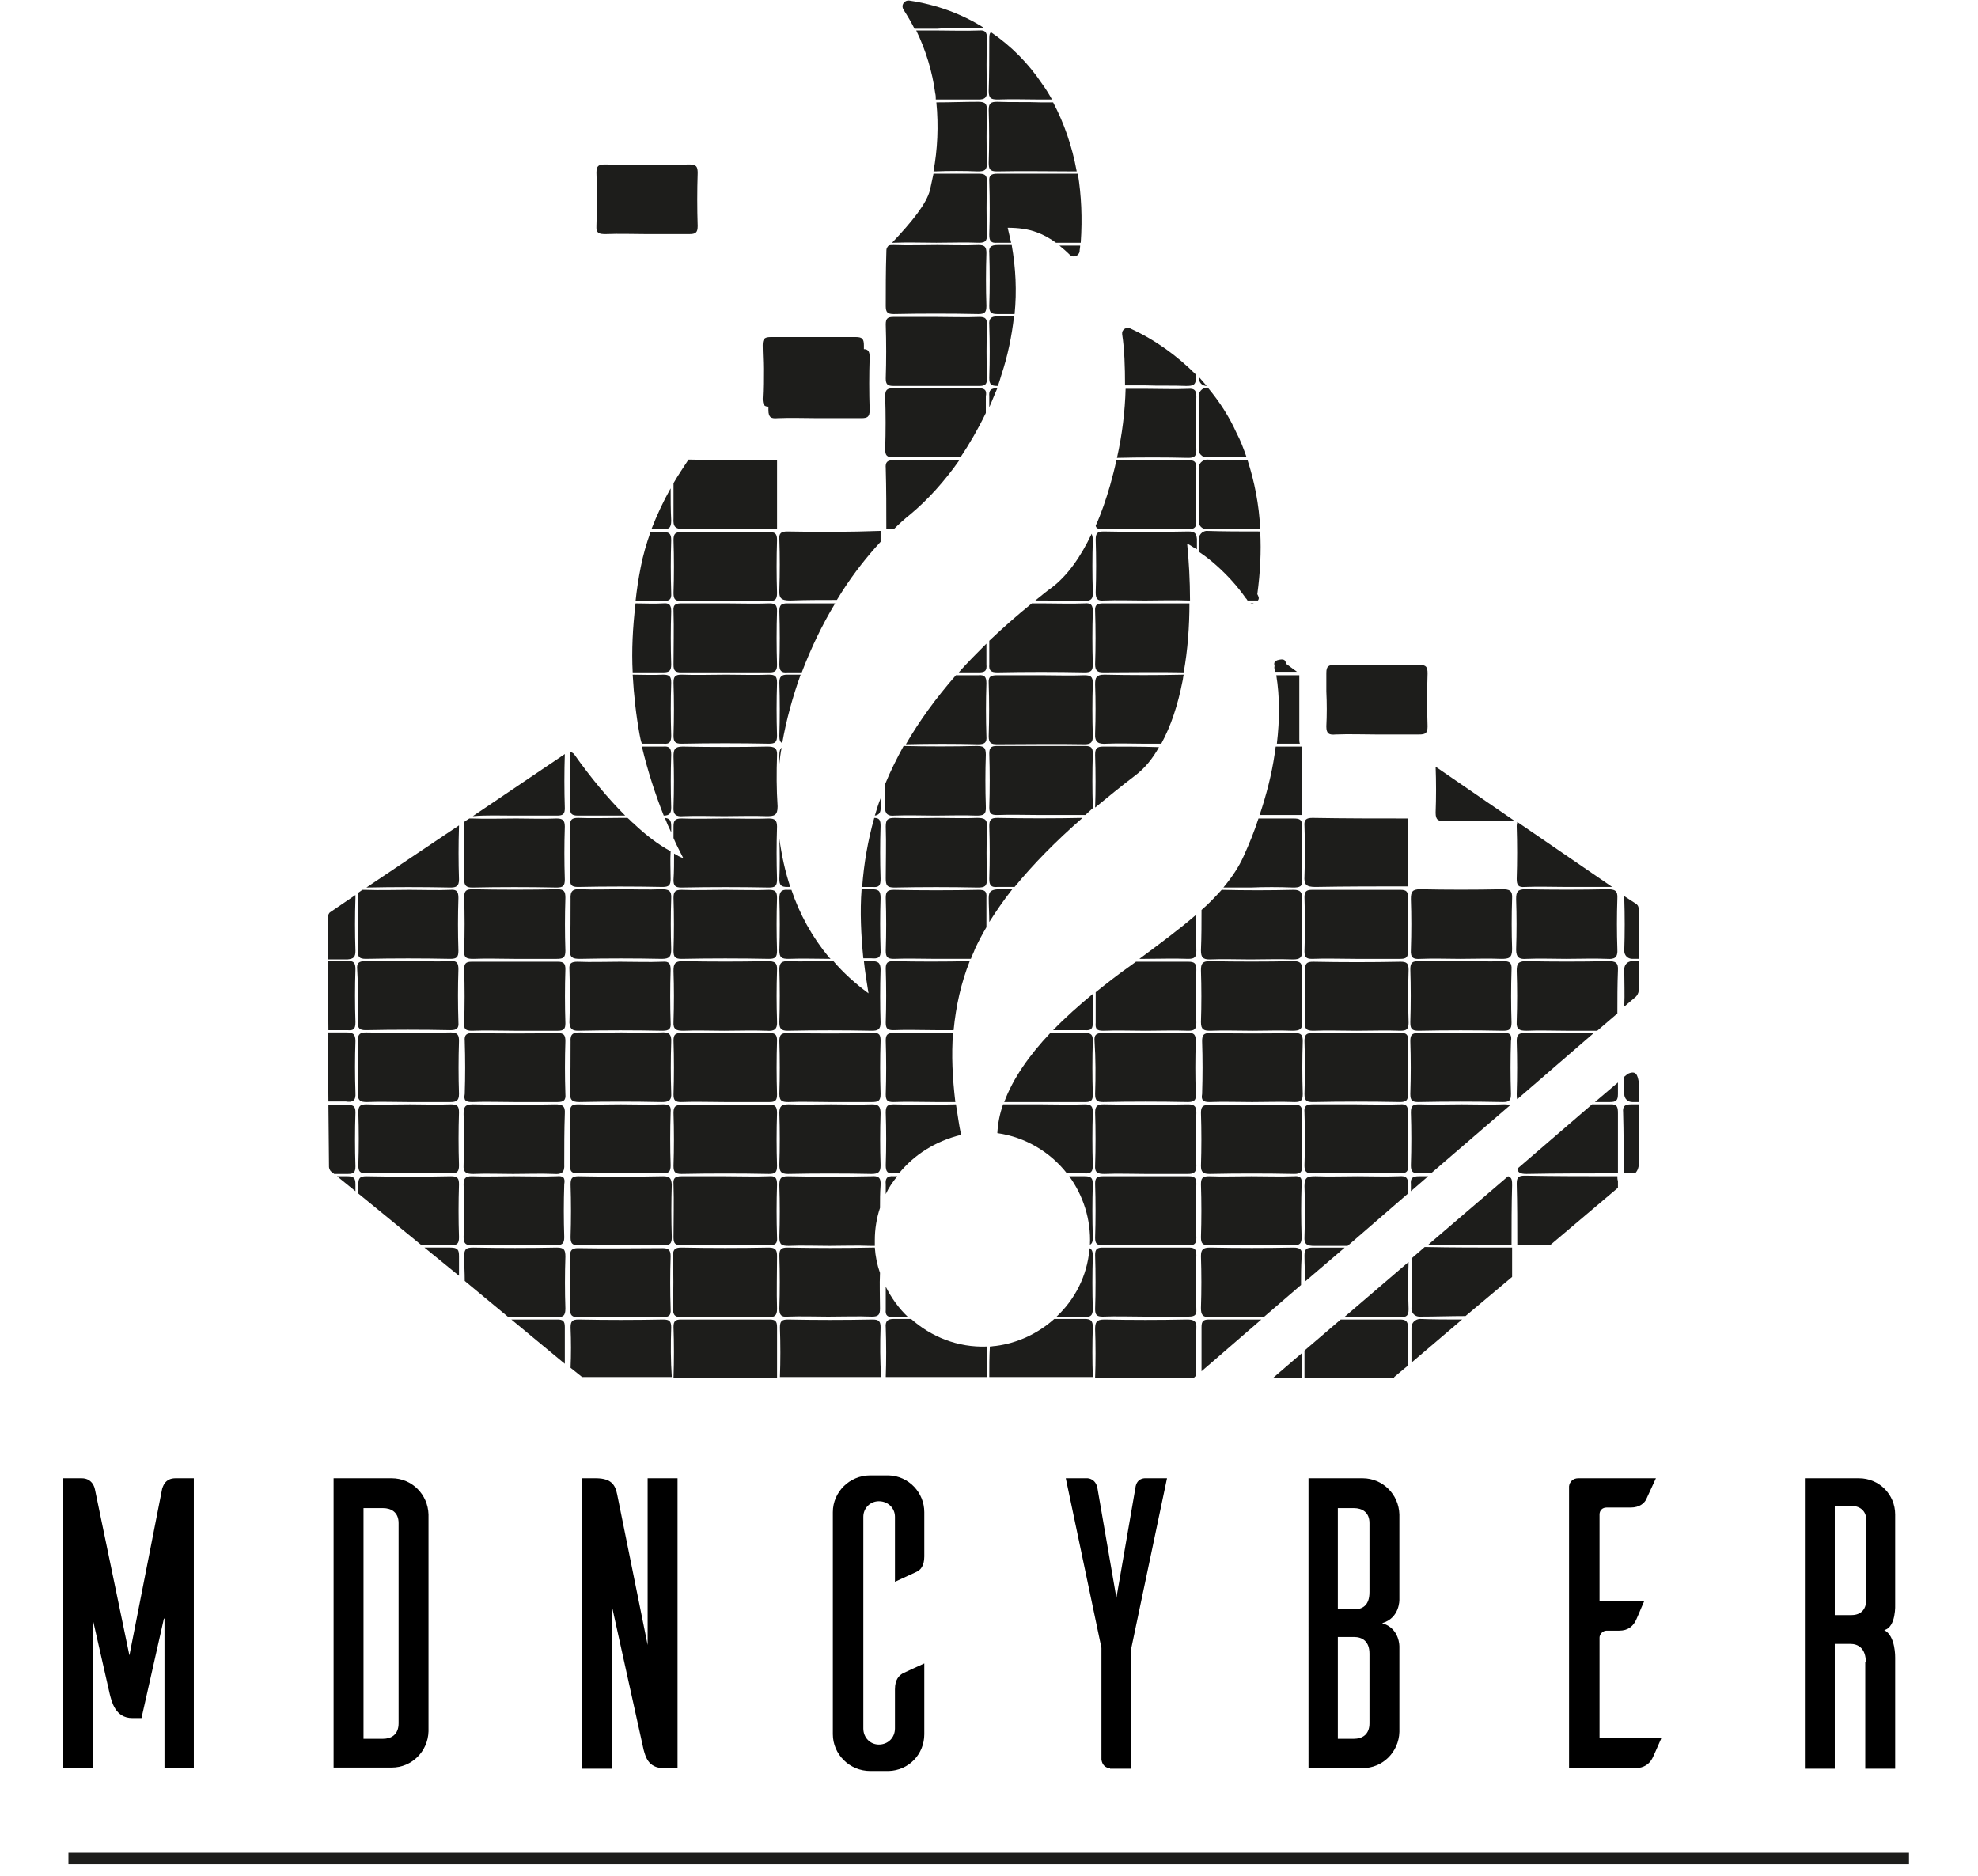 <?xml version="1.0" encoding="utf-8"?>
<!-- Generator: Adobe Illustrator 23.0.1, SVG Export Plug-In . SVG Version: 6.00 Build 0)  -->
<svg version="1.1" id="Laag_3" xmlns="http://www.w3.org/2000/svg" xmlns:xlink="http://www.w3.org/1999/xlink" x="0px" y="0px"
	 viewBox="0 0 343.9 326.1" style="enable-background:new 0 0 343.9 326.1;" xml:space="preserve">
<style type="text/css">
	.st0{fill:#1D1D1B;}
	.st1{display:none;}
	.st2{display:inline;fill:none;}
	.st3{display:inline;}
	.st4{fill:none;}
</style>
<g>
	<path class="st0" d="M244.8,142.3c-5.5,0-11,0-16.6-0.1c-1.1,0-1.5,0.3-1.4,1.4c0.1,2.9,0.1,5.8,0,8.7c-0.1,1.5,0.3,1.9,1.9,1.9
		c5.4-0.1,10.7-0.1,16.1-0.1c0-0.2,0-0.4,0-0.6c0-3.7,0-7.5,0-11.2L244.8,142.3z"/>
	<path class="st0" d="M117.1,90.1c-0.1,1.5,0.3,1.9,1.9,1.9c5.4-0.1,10.7-0.1,16.1-0.1c0-4,0-7.9,0-11.9c-5.1,0-10.2,0-15.4-0.1
		c-0.9,1.4-1.8,2.7-2.6,4.1C117.1,86.1,117.1,88.1,117.1,90.1z"/>
	<path class="st0" d="M209.8,67.1c-0.4-0.5-0.9-1-1.3-1.5l0,0.1C208.4,66.5,209,67.1,209.8,67.1z"/>
	<path class="st0" d="M208.4,68.9c0.1,3.1,0.1,6.1,0,9.2c0,0.8,0.6,1.4,1.4,1.4c2.3,0,4.6,0,6.9-0.1c-0.5-1.4-1-2.8-1.7-4.1
		c-1.3-2.9-3-5.5-5-7.9l-0.3,0C209,67.5,208.4,68.1,208.4,68.9z"/>
	<path class="st0" d="M208.4,81.4c0.1,3.1,0.1,6.1,0,9.2c0,0.8,0.6,1.4,1.4,1.4c3.1,0,6.2-0.1,9.3-0.1c-0.2-4.2-1-8.2-2.2-11.9
		c-2.4,0-4.7,0-7.1-0.1C209,80,208.4,80.6,208.4,81.4z"/>
	<path class="st0" d="M208.4,93.8c0,0.7,0,1.4,0,2.1c1.2,0.8,2.2,1.6,3.2,2.5h0c1.9,1.7,3.6,3.6,5,5.6l0.1,0.1
		c0.1,0.1,0.1,0.2,0.2,0.3c0.6,0,1.2,0,1.8,0c0.3-0.4,0.1-0.7-0.1-1.1l0,0c0.5-3.7,0.7-7.4,0.5-10.9c-3.1,0-6.2,0-9.4-0.1
		C209,92.4,208.4,93,208.4,93.8z"/>
	<path class="st0" d="M218,104.9c-0.2,0-0.4,0-0.6,0C217.6,105,217.8,105,218,104.9z"/>
	<path class="st0" d="M223.6,115.4c-0.1-0.5-0.2-0.9-1.2-0.7c-1,0.2-0.9,0.7-0.8,1.1c-0.1,0.3,0,0.6,0.1,0.7l0,0.3
		c1.3,0,2.6,0,3.8,0L223.6,115.4z"/>
	<path class="st0" d="M225.9,128.6c0-3.6,0-7.2,0-10.8c0-0.1,0-0.2,0-0.4c-1.3,0-2.7,0-4,0c0.6,3.7,0.6,7.7,0.1,11.9
		c1.3,0,2.6,0,4,0C225.9,129,225.9,128.8,225.9,128.6z"/>
	<path class="st0" d="M226.3,141.2c0-3.7,0-7.4,0-11.2l0-0.2c-1.5,0-3,0-4.5,0c-0.1,0.5-0.1,1-0.2,1.4c-0.5,3.4-1.4,6.9-2.6,10.5
		c2.4,0,4.9,0,7.3,0C226.3,141.6,226.3,141.4,226.3,141.2z"/>
	<path class="st0" d="M282.4,165.3c0,0.8,0.6,1.4,1.4,1.4c0.4,0,0.7,0,1.1,0V158c0-0.5-0.3-0.8-0.5-0.9l-2-1.3c0,0.1,0,0.2,0,0.3
		C282.5,159.2,282.5,162.2,282.4,165.3z"/>
	<path class="st0" d="M282.4,168.5c0,2.2,0.1,4.3,0,6.5l2-1.7c0.2-0.2,0.5-0.6,0.5-1.1v-5.1c-0.4,0-0.7,0-1.1,0
		C283,167.1,282.4,167.7,282.4,168.5z"/>
	<path class="st0" d="M283.8,191.6c0.3,0,0.6,0,0.9,0l0.2,0V188c-0.2-1-0.4-2-1.9-1.3l-0.6,0.5c0,1,0,2,0,3
		C282.4,191,283,191.6,283.8,191.6z"/>
	<path class="st0" d="M282.2,193.4c0.1,3.5,0.1,7.1,0.1,10.6c0.3,0,0.6,0,1,0c0.3,0,0.7,0,1,0c0.5-0.6,0.6-1,0.7-2.1V192
		c-0.5,0-0.9,0-1.4,0C282.5,192,282.1,192.3,282.2,193.4z"/>
	<path class="st0" d="M281.2,204.5c-5.4,0-10.7,0-16.1-0.1c-1.1,0-1.4,0.3-1.4,1.4c0.1,3.5,0.1,7,0.1,10.6v0c1.9,0,3.8,0,5.8,0
		l11.7-9.9c0-0.4,0-0.8,0-1.2C281.2,205.1,281.2,204.8,281.2,204.5z"/>
	<path class="st0" d="M245.4,227.5c0,0.8,0.6,1.4,1.4,1.4c2.7,0,5.4-0.1,8-0.1l8.1-6.8c0-1.7,0-3.4,0-5.1c-0.2,0-0.4,0-0.6,0
		c-0.1,0-0.3,0-0.4,0c-4.7,0-9.5,0-14.2-0.1l-2.3,2C245.5,221.8,245.5,224.6,245.4,227.5z"/>
	<path class="st0" d="M245.4,230.8c0,2,0,4.1,0,6.1l8.8-7.5c-2.5,0-5,0-7.4-0.1C246,229.4,245.4,230,245.4,230.8z"/>
	<path class="st0" d="M188.3,104.5c1.2,0,1.8-0.2,1.7-1.6c-0.1-3-0.1-6,0-9c0-0.5-0.1-0.8-0.2-1.1c-1.9,4-4.2,7.3-7,9.4
		c-1,0.7-1.9,1.5-2.8,2.2c0.3,0,0.6,0,0.9,0C183.4,104.4,185.8,104.4,188.3,104.5z"/>
	<path class="st0" d="M173.4,142.2c-1.1,0-1.4,0.3-1.4,1.4c0.1,3.1,0.1,6.1,0,9.2c0,1.1,0.3,1.5,1.4,1.4c1,0,2,0,3,0
		c3.2-3.9,7.1-7.9,11.8-12C183.2,142.3,178.3,142.3,173.4,142.2z"/>
	<path class="st0" d="M172,68.9c0,0.6,0,1.3,0,1.9c0.5-1.1,0.9-2.2,1.4-3.3C172.3,67.5,171.9,67.8,172,68.9z"/>
	<path class="st0" d="M171.9,15.8c0,1.3,0.4,1.5,1.6,1.5c2.5-0.1,4.9,0,7.4,0c0.7,0,1.3,0,2,0c-0.5-0.9-1.1-1.9-1.7-2.7
		c-2.4-3.6-5.4-6.6-8.9-9c-0.3,0.2-0.3,0.7-0.3,1.3C172,9.8,172,12.8,171.9,15.8z"/>
	<path class="st0" d="M118.5,166.7c5.1-0.1,10.1-0.1,15.2,0c1.1,0,1.4-0.3,1.4-1.4c-0.1-3.1-0.1-6.1,0-9.2c0-1.1-0.3-1.4-1.4-1.4
		c-2.5,0.1-5.1,0-7.6,0c-2.5,0-5.1,0.1-7.6,0c-1.1,0-1.4,0.3-1.4,1.4c0.1,3.1,0.1,6.1,0,9.2C117.1,166.4,117.4,166.7,118.5,166.7z"
		/>
	<path class="st0" d="M173.4,17.7c-1.1,0-1.5,0.2-1.5,1.4c0.1,3.1,0.1,6.1,0,9.2c0,1.1,0.2,1.5,1.4,1.5c4.6-0.1,9.2,0,13.9,0
		c-0.8-4.4-2.2-8.4-4.1-12c-0.7,0-1.4,0-2.1,0C178.5,17.7,175.9,17.8,173.4,17.7z"/>
	<path class="st0" d="M133.7,117.3c-2.5,0.1-4.9,0-7.4,0c-2.6,0-5.2,0.1-7.8,0c-1.1,0-1.4,0.3-1.4,1.4c0.1,3.1,0.1,6.1,0,9.2
		c0,1.1,0.3,1.4,1.4,1.4c5.1-0.1,10.1-0.1,15.2,0c1.1,0,1.4-0.3,1.4-1.4c-0.1-3.1-0.1-6.1,0-9.2
		C135.1,117.6,134.8,117.3,133.7,117.3z"/>
	<path class="st0" d="M135.1,131.4c0.1-1.4-0.5-1.6-1.7-1.6c-4.9,0.1-9.8,0.1-14.7,0c-1.4,0-1.6,0.5-1.6,1.7c0.1,2.9,0.1,5.8,0,8.8
		c-0.1,1.4,0.5,1.7,1.7,1.6c2.4-0.1,4.8,0,7.1,0c2.5,0,4.9-0.1,7.4,0c1.3,0,1.9-0.1,1.9-1.7C135,137.2,135,134.3,135.1,131.4z"/>
	<path class="st0" d="M173.4,30.2c-1.1,0-1.5,0.3-1.4,1.4c0.1,3.1,0.1,6.1,0,9.2c0,1.1,0.3,1.5,1.4,1.4c0.8,0,1.6,0,2.4,0
		c-0.2-0.9-0.4-1.7-0.6-2.6c1.8,0,3.5,0.2,5.1,0.8c1.1,0.4,2.2,1,3.3,1.8c1.4,0,2.9,0,4.3,0c0.3-4.3,0.1-8.3-0.5-12
		C182.6,30.2,178,30.2,173.4,30.2z"/>
	<path class="st0" d="M171.9,128c0,1.2,0.4,1.4,1.5,1.4c5.1,0,10.1-0.1,15.2,0c1.1,0,1.4-0.4,1.4-1.4c-0.1-3.1-0.1-6.1,0-9.2
		c0-1.2-0.4-1.4-1.5-1.4c-2.5,0.1-4.9,0-7.4,0c-2.5,0-5.1,0-7.6,0c-1.1,0-1.7,0.1-1.6,1.4C172,121.8,172,124.9,171.9,128z"/>
	<path class="st0" d="M118.8,179.2c2.4-0.1,4.8,0,7.1,0c2.5,0,4.9-0.1,7.4,0c1.3,0.1,1.9-0.2,1.8-1.7c-0.1-2.9-0.1-5.8,0-8.8
		c0.1-1.4-0.5-1.6-1.7-1.6c-4.9,0.1-9.8,0.1-14.7,0c-1.4,0-1.6,0.5-1.6,1.7c0.1,2.9,0.1,5.8,0,8.8C117,179,117.6,179.2,118.8,179.2z
		"/>
	<path class="st0" d="M117.1,115.6c0,1,0.3,1.3,1.3,1.3c5.1,0,10.3,0,15.4,0c1,0,1.3-0.3,1.3-1.3c-0.1-3.1-0.1-6.3,0-9.4
		c0-1-0.3-1.3-1.3-1.3c-2.5,0.1-5.1,0-7.6,0s-5.1,0-7.6,0c-1,0-1.6,0.1-1.5,1.3C117.2,109.3,117.1,112.5,117.1,115.6z"/>
	<path class="st0" d="M190,131c0-1-0.3-1.3-1.3-1.3c-5.1,0-10.3,0-15.4,0c-1,0-1.3,0.3-1.3,1.3c0.1,3.1,0.1,6.3,0,9.4
		c0,1,0.3,1.3,1.3,1.3c2.5-0.1,5.1,0,7.6,0s5.1,0,7.6,0h0.2c0.4-0.4,0.9-0.8,1.3-1.2l0-0.2C189.9,137.3,189.9,134.2,190,131z"/>
	<path class="st0" d="M190,177.7c0-1.6,0-3.3,0-4.9c-2.4,2-4.8,4.1-6.9,6.3c1.8,0,3.7,0,5.5,0C189.8,179.2,190,178.8,190,177.7z"/>
	<path class="st0" d="M173.4,116.9c5.1-0.1,10.1-0.1,15.2,0c1.1,0,1.4-0.3,1.4-1.4c-0.1-3.1-0.1-6.1,0-9.2c0-1.1-0.3-1.5-1.4-1.4
		c-2.5,0.1-4.9,0-7.4,0c-0.6,0-1.2,0-1.8,0c-2.7,2.2-5.1,4.3-7.4,6.5c0,1.4,0,2.7,0,4.1C171.9,116.6,172.3,116.9,173.4,116.9z"/>
	<path class="st0" d="M186,44.3c0.6,0.6,1.6,0.2,1.7-0.6c0-0.3,0.1-0.7,0.1-1c-1.2,0-2.4,0-3.6,0C184.7,43.1,185.4,43.7,186,44.3z"
		/>
	<path class="st0" d="M172,44c0.1,3.1,0.1,6.1,0,9.2c0,1.1,0.3,1.4,1.4,1.4c1,0,2,0,3,0c0.4-4,0.2-8-0.5-12c-0.8,0-1.6,0-2.4,0
		C172.2,42.6,171.9,43,172,44z"/>
	<path class="st0" d="M228.1,166.7c2.5-0.1,5.1,0,7.6,0c2.6,0,5.2,0,7.8,0c1,0,1.3-0.3,1.3-1.3c-0.1-3.1-0.1-6.3,0-9.4
		c0-1-0.3-1.3-1.3-1.3c-5.1,0-10.3,0-15.4,0c-1,0-1.3,0.3-1.3,1.3c0.1,3.1,0.1,6.3,0,9.4C226.8,166.4,227.1,166.7,228.1,166.7z"/>
	<path class="st0" d="M171.9,156.1c0,1.4,0.1,2.8,0.1,4.2c1.2-1.9,2.5-3.8,4-5.7c-0.8,0-1.6,0-2.5,0
		C172.4,154.7,171.9,154.9,171.9,156.1z"/>
	<path class="st0" d="M172,56.5c0.1,3.1,0.1,6.1,0,9.2c0,1.1,0.3,1.4,1.4,1.4l0.1,0c0.2-0.6,0.4-1.2,0.6-1.9
		c1.1-3.3,1.8-6.7,2.2-10.2c-1,0-1.9,0-2.9,0C172.3,55,171.9,55.4,172,56.5z"/>
	<path class="st0" d="M118.5,154.3c5.1-0.1,10.1-0.1,15.2,0c1.1,0,1.4-0.3,1.4-1.4c-0.1-3.1-0.1-6.1,0-9.2c0-1.1-0.4-1.4-1.4-1.4
		c-2.5,0.1-4.9,0-7.4,0c-2.6,0-5.2,0.1-7.8,0c-1.1,0-1.4,0.3-1.4,1.4c0,0.7,0,1.3,0,2c0.5,1.2,1.1,2.3,1.7,3.5
		c-0.6-0.2-1.1-0.5-1.6-0.8c0,1.5,0,3.1-0.1,4.6C117.1,154,117.4,154.3,118.5,154.3z"/>
	<path class="st0" d="M133.8,179.6c-5.1,0-10.3,0-15.4,0c-1,0-1.3,0.3-1.3,1.3c0.1,3.1,0.1,6.3,0,9.4c0,1,0.3,1.3,1.3,1.3
		c2.5-0.1,5.1,0,7.6,0c2.6,0,5.2,0,7.8,0c1,0,1.3-0.3,1.3-1.3c-0.1-3.1-0.1-6.3,0-9.4C135.1,179.9,134.8,179.6,133.8,179.6z"/>
	<path class="st0" d="M180.9,191.6c2.6,0,5.2,0,7.8,0c1,0,1.3-0.3,1.3-1.3c-0.1-3.1-0.1-6.3,0-9.4c0-1-0.3-1.3-1.3-1.3
		c-2,0-4,0-6.1,0c-3.6,3.8-6.5,7.9-8,12C176.7,191.6,178.8,191.6,180.9,191.6z"/>
	<path class="st0" d="M243.4,179.6c-2.5,0.1-4.9,0-7.4,0c-2.6,0-5.2,0.1-7.8,0c-1.1,0-1.4,0.3-1.4,1.4c0.1,3.1,0.1,6.1,0,9.2
		c0,1.1,0.3,1.4,1.4,1.4c5.1-0.1,10.1-0.1,15.2,0c1.1,0,1.4-0.3,1.4-1.4c-0.1-3.1-0.1-6.1,0-9.2
		C244.9,179.9,244.5,179.5,243.4,179.6z"/>
	<path class="st0" d="M118.5,204.1c5.1-0.1,10.1-0.1,15.2,0c1.1,0,1.4-0.3,1.4-1.4c-0.1-3.1-0.1-6.1,0-9.2c0-1.1-0.3-1.5-1.4-1.4
		c-2.5,0.1-4.9,0-7.4,0c-2.6,0-5.2,0.1-7.8,0c-1.1,0-1.4,0.3-1.4,1.4c0.1,3.1,0.1,6.1,0,9.2C117.1,203.8,117.4,204.1,118.5,204.1z"
		/>
	<path class="st0" d="M190,202.6c-0.1-3.1-0.1-6.1,0-9.2c0-1.1-0.3-1.4-1.4-1.4c-2.5,0.1-4.9,0-7.4,0c-2.3,0-4.5,0-6.8,0
		c-0.6,1.7-0.9,3.3-1,5c4.9,0.7,9.2,3.3,12.1,7c1,0,2,0,3,0C189.7,204.1,190,203.7,190,202.6z"/>
	<path class="st0" d="M226.8,202.6c0,1.1,0.3,1.4,1.4,1.4c5.1-0.1,10.1-0.1,15.2,0c1.1,0,1.5-0.3,1.4-1.4c-0.1-3.1-0.1-6.1,0-9.2
		c0-1.1-0.3-1.5-1.4-1.4c-2.5,0.1-5.1,0-7.6,0c-2.5,0-5.1,0-7.6,0c-1.1,0-1.5,0.3-1.4,1.4C226.9,196.5,226.9,199.6,226.8,202.6z"/>
	<path class="st0" d="M117.1,215.1c0,1.1,0.3,1.4,1.4,1.4c5.1-0.1,10.1-0.1,15.2,0c1.1,0,1.5-0.3,1.4-1.4c-0.1-3.1-0.1-6.1,0-9.2
		c0-1.1-0.3-1.5-1.4-1.4c-2.5,0.1-5.1,0-7.6,0c-2.5,0-5.1,0-7.6,0c-1.1,0-1.5,0.3-1.4,1.4C117.2,208.9,117.1,212,117.1,215.1z"/>
	<path class="st0" d="M190,215.1c-0.1-3.1-0.1-6.1,0-9.2c0-1.1-0.3-1.4-1.4-1.4c-0.9,0-1.8,0-2.7,0c2.4,3.3,3.8,7.5,3.6,11.9
		C189.9,216.2,190,215.8,190,215.1z"/>
	<path class="st0" d="M243.2,204.5c-2.4,0.1-4.8,0-7.1,0c-2.5,0-4.9,0.1-7.4,0c-1.3,0-1.9,0.1-1.9,1.7c0.1,2.9,0.1,5.8,0,8.8
		c-0.1,1.4,0.5,1.6,1.7,1.6c1.9,0,3.9,0,5.8,0l10.5-9.1c0-0.4,0-0.9,0-1.3C244.9,204.7,244.4,204.4,243.2,204.5z"/>
	<path class="st0" d="M135.1,218.4c0-1-0.2-1.5-1.4-1.5c-5.1,0.1-10.1,0.1-15.2,0c-1,0-1.5,0.2-1.5,1.4c0.1,3.1,0.1,6.1,0,9.2
		c0,1.3,0.5,1.5,1.6,1.5c2.5-0.1,4.9,0,7.4,0c2.5,0,5.1,0,7.6,0c1,0,1.5-0.2,1.5-1.4C135,224.5,135.1,221.4,135.1,218.4z"/>
	<path class="st0" d="M188.5,229c1,0,1.5-0.2,1.5-1.4c-0.1-3.1-0.1-6.1,0-9.2c0-0.7-0.1-1.2-0.6-1.4l0,0.3
		c-0.4,4.5-2.5,8.6-5.7,11.6C185.3,228.9,186.9,228.9,188.5,229z"/>
	<path class="st0" d="M226.8,218.3c0,1.5,0.1,3,0.1,4.5l6.9-5.9c-1.8,0-3.7,0-5.5,0C227.1,216.9,226.8,217.2,226.8,218.3z"/>
	<path class="st0" d="M243.5,229c1.1,0,1.4-0.3,1.4-1.4c-0.1-2.7-0.1-5.4,0-8.2l-11.2,9.6c0.6,0,1.3,0,1.9,0
		C238.2,228.9,240.8,228.9,243.5,229z"/>
	<path class="st0" d="M118.5,104.5c2.5-0.1,5.1,0,7.6,0c2.5,0,5.1-0.1,7.6,0c1.1,0,1.4-0.3,1.4-1.4c-0.1-3.1-0.1-6.1,0-9.2
		c0-1.1-0.3-1.4-1.4-1.4c-5.1,0.1-10.1,0.1-15.2,0c-1.1,0-1.4,0.3-1.4,1.4c0.1,3.1,0.1,6.1,0,9.2
		C117.1,104.2,117.4,104.5,118.5,104.5z"/>
	<path class="st0" d="M135.1,230.7c0-1-0.3-1.3-1.3-1.3c-5.1,0-10.3,0-15.4,0c-1,0-1.3,0.3-1.3,1.3c0.1,2.9,0.1,5.8,0,8.8h18
		C135.1,236.5,135.1,233.6,135.1,230.7z"/>
	<path class="st0" d="M172,239.4h18c-0.1-2.9-0.1-5.8,0-8.7c0-1.1-0.4-1.4-1.4-1.4c-1.8,0-3.6,0-5.3,0c-2.8,2.5-6.3,4.2-10.2,4.7
		c-0.3,0-0.7,0.1-1,0.1C172,235.9,172,237.7,172,239.4z"/>
	<path class="st0" d="M242.4,239.4l2.4-2c0-2.2,0-4.4,0-6.6c0-1.1-0.4-1.4-1.4-1.4c-3.4,0-6.9,0-10.3,0l-6.3,5.4c0,1.6,0,3.1,0,4.7
		H242.4z"/>
	<path class="st0" d="M228.3,179.2c2.5-0.1,5.1,0,7.6,0c2.5,0,5.1-0.1,7.6,0c1.1,0,1.4-0.3,1.4-1.4c-0.1-3.1-0.1-6.1,0-9.2
		c0-1.1-0.3-1.4-1.4-1.4c-5.1,0.1-10.1,0.1-15.2,0c-1.1,0-1.4,0.3-1.4,1.4c0.1,3.1,0.1,6.1,0,9.2
		C226.8,178.9,227.2,179.2,228.3,179.2z"/>
	<path class="st0" d="M170,29.8c1.2,0,1.6-0.2,1.6-1.5c-0.1-3-0.1-6,0-9c0-1.2-0.2-1.6-1.5-1.6c-2.4,0-4.9,0.1-7.3,0.1
		c0.4,4.1,0.2,8.2-0.5,12c0.1,0,0.2,0,0.3,0C165.1,29.7,167.5,29.7,170,29.8z"/>
	<path class="st0" d="M162.8,42.2c2.5,0,4.9-0.1,7.4,0c1.1,0,1.4-0.3,1.4-1.4c-0.1-3.1-0.1-6.1,0-9.2c0-1.1-0.3-1.4-1.4-1.4
		c-2.6,0-5.3,0-7.9,0c-0.2,0.9-0.4,1.9-0.6,2.8c-0.6,2.4-3.1,5.5-6.6,9.2c0.1,0,0.3,0,0.4,0C157.9,42.1,160.3,42.2,162.8,42.2z"/>
	<path class="st0" d="M154,53.2c0,1.1,0.3,1.4,1.4,1.4c4.9-0.1,9.8-0.1,14.7,0c1.1,0,1.4-0.3,1.4-1.4c-0.1-3.1-0.1-6.1,0-9.2
		c0-1.1-0.3-1.4-1.4-1.4c-2.4,0.1-4.8,0-7.1,0c-2.5,0-5.1,0.1-7.6,0c-0.4,0-0.7,0-0.9,0.1c-0.1,0.1-0.2,0.2-0.3,0.4
		c-0.1,0.2-0.1,0.5-0.1,0.9C154,47.1,154,50.2,154,53.2z"/>
	<path class="st0" d="M155.3,67.1c5,0,10,0,15,0c1,0,1.3-0.3,1.3-1.3c-0.1-3.1-0.1-6.3,0-9.4c0-1-0.3-1.3-1.3-1.3
		c-2.5,0.1-4.9,0-7.4,0c-2.5,0-5.1,0-7.6,0c-1,0-1.3,0.3-1.3,1.3c0.1,3.1,0.1,6.3,0,9.4C154,66.8,154.3,67.1,155.3,67.1z"/>
	<path class="st0" d="M206.2,67.1c1.2,0,1.8-0.1,1.7-1.6c0-0.1,0-0.3,0-0.4c-3.2-3.2-7-6-11.4-8c-0.7-0.3-1.5,0.2-1.4,1
		c0.4,2.6,0.5,5.7,0.5,8.9c1.2,0,2.3,0,3.5,0C201.5,67.1,203.9,67,206.2,67.1z"/>
	<path class="st0" d="M170.1,67.5c-2.5,0.1-4.9,0-7.4,0c-2.5,0-4.9,0.1-7.4,0c-1.1,0-1.4,0.3-1.4,1.4c0.1,3.1,0.1,6.1,0,9.2
		c0,1.1,0.3,1.4,1.4,1.4c3.9,0,7.8,0,11.7,0c1.6-2.4,3.1-5,4.4-7.7c0-1,0-1.9,0-2.9C171.6,67.8,171.2,67.5,170.1,67.5z"/>
	<path class="st0" d="M206.6,79.6c1.1,0,1.4-0.3,1.4-1.4c-0.1-3.1-0.1-6.1,0-9.2c0-1.1-0.3-1.5-1.4-1.4c-2.4,0.1-4.8,0-7.1,0
		c-1.3,0-2.6,0-3.8,0c-0.1,3.9-0.6,8-1.5,12C198.3,79.5,202.4,79.5,206.6,79.6z"/>
	<path class="st0" d="M116.7,90.5c-0.1-1.9-0.1-3.7-0.1-5.6c-1.3,2.3-2.4,4.7-3.3,7c0.6,0,1.2,0,1.8,0
		C116.3,92.1,116.7,91.8,116.7,90.5z"/>
	<path class="st0" d="M154,81.4c0.1,3.5,0.1,7.1,0.1,10.6c0.4,0,0.9,0,1.3,0c0.9-0.9,1.9-1.8,2.9-2.6c3-2.5,5.9-5.7,8.5-9.4
		c-3.8,0-7.6,0-11.4,0C154.3,80,153.9,80.3,154,81.4z"/>
	<path class="st0" d="M191.8,92c2.5-0.1,4.9,0,7.4,0s4.9-0.1,7.4,0c1.1,0,1.4-0.3,1.4-1.4c-0.1-3.1-0.1-6.1,0-9.2
		c0-1.1-0.3-1.4-1.4-1.4c-4.2,0-8.4,0-12.5,0c-0.3,1.5-0.7,2.9-1.1,4.4v0c-0.7,2.4-1.5,4.8-2.5,7C190.6,91.9,191,92,191.8,92z"/>
	<path class="st0" d="M115.1,104.5c1.1,0,1.7-0.1,1.6-1.4c-0.1-3.1-0.1-6.1,0-9.2c0-1.2-0.4-1.4-1.5-1.4c-0.7,0-1.4,0-2.1,0
		c-0.7,2-1.3,4-1.7,6.1c-0.4,2-0.7,4-0.9,5.9C112,104.4,113.5,104.4,115.1,104.5z"/>
	<path class="st0" d="M136.9,92.4c-1.1,0-1.5,0.3-1.4,1.4c0.1,2.9,0.1,5.8,0,8.7c-0.1,1.5,0.3,1.9,1.9,1.9c2.7-0.1,5.4-0.1,8.1-0.1
		c0.3-0.5,0.7-1.1,1-1.6c2-3.1,4.2-5.9,6.6-8.5c0-0.6,0-1.2,0-1.9C147.7,92.5,142.3,92.5,136.9,92.4z"/>
	<path class="st0" d="M206.6,92.4c-4.9,0.1-9.8,0.1-14.7,0c-1.1,0-1.4,0.3-1.4,1.4c0.1,3.1,0.1,6.1,0,9.2c0,1.1,0.3,1.5,1.4,1.4
		c2.4-0.1,4.8,0,7.1,0c2.5,0,5.1-0.1,7.6,0c0.1,0,0.2,0,0.3,0c0-3.5-0.2-6.9-0.5-9.9c0.6,0.3,1.1,0.7,1.7,1c0-0.6,0-1.2,0-1.8
		C208,92.7,207.7,92.4,206.6,92.4z"/>
	<path class="st0" d="M116.7,115.5c-0.1-3.1-0.1-6.1,0-9.2c0-1.1-0.3-1.5-1.4-1.4c-1.6,0.1-3.2,0-4.8,0c-0.5,4.2-0.7,8.2-0.5,12
		c1.8,0,3.6,0,5.3,0C116.4,116.9,116.7,116.6,116.7,115.5z"/>
	<path class="st0" d="M135.5,106.3c0.1,3.1,0.1,6.1,0,9.2c0,1.1,0.3,1.5,1.4,1.4c0.8,0,1.7,0,2.5,0c1.6-4.2,3.5-8.2,5.8-12
		c-2.8,0-5.5,0-8.3,0C135.8,104.9,135.5,105.2,135.5,106.3z"/>
	<path class="st0" d="M171.5,115.5c0-1.2,0-2.4,0-3.6c-1.7,1.7-3.3,3.3-4.8,5c1.2,0,2.3,0,3.5,0
		C171.3,116.9,171.6,116.6,171.5,115.5z"/>
	<path class="st0" d="M199.4,104.9c-2.5,0-4.9,0-7.4,0c-1.1,0-1.7,0.1-1.6,1.4c0.1,3.1,0.1,6.1,0,9.2c0,1.1,0.4,1.4,1.4,1.4
		c4.7,0,9.3-0.1,14,0c0.7-3.9,1-8,1-12c-0.1,0-0.2,0-0.3,0C204.2,104.9,201.8,104.9,199.4,104.9z"/>
	<path class="st0" d="M116.7,127.9c-0.1-3.1-0.1-6.1,0-9.2c0-1.1-0.3-1.4-1.4-1.4c-1.8,0.1-3.6,0-5.3,0c0.2,3.6,0.6,7.1,1.2,10.4
		c0.1,0.5,0.2,1.1,0.4,1.6c1.3,0,2.5,0,3.8,0C116.4,129.4,116.7,129,116.7,127.9z"/>
	<path class="st0" d="M135.5,118.7c0.1,3.1,0.1,6.1,0,9.2c0,0.7,0.1,1.1,0.5,1.3c0.7-4,1.8-8,3.2-11.9c-0.8,0-1.5,0-2.3,0
		C135.9,117.3,135.5,117.6,135.5,118.7z"/>
	<path class="st0" d="M170.1,129.4c1.1,0,1.5-0.3,1.4-1.4c-0.1-3.1-0.1-6.1,0-9.2c0-1.1-0.3-1.5-1.4-1.4c-1.3,0-2.6,0-3.9,0
		c-3.5,4-6.4,8-8.7,12C161.7,129.3,165.9,129.3,170.1,129.4z"/>
	<path class="st0" d="M192,117.3c-1.4,0-1.6,0.5-1.6,1.7c0.1,2.8,0.1,5.7,0,8.5c-0.1,1.6,0.6,1.9,2,1.8c2.2-0.1,4.5,0,6.7,0
		c0.9,0,1.9,0,2.8,0c1.7-3.1,2.9-6.8,3.7-10.9c0.1-0.4,0.1-0.8,0.2-1.1C201.1,117.4,196.6,117.4,192,117.3z"/>
	<path class="st0" d="M116.7,140.4c-0.1-3.1-0.1-6.1,0-9.2c0-1.1-0.3-1.5-1.4-1.4c-1.2,0-2.4,0-3.7,0c1,4.2,2.3,8.2,3.8,12
		C116.4,141.8,116.7,141.4,116.7,140.4z"/>
	<path class="st0" d="M99.1,140.4c0,1.1,0.3,1.4,1.4,1.4c2.7,0,5.5,0,8.2,0c-3-3-6-6.6-8.9-10.7c-0.2-0.2-0.4-0.3-0.7-0.4
		c0,0.1,0,0.3,0,0.4C99.2,134.2,99.2,137.3,99.1,140.4z"/>
	<path class="st0" d="M153.1,140.2c0-0.5,0-0.9,0-1.4c-0.4,1-0.7,2-1,3C152.8,141.7,153.2,141.3,153.1,140.2z"/>
	<path class="st0" d="M135.5,132.8c0.1-0.9,0.2-1.9,0.4-2.8c-0.3,0.2-0.4,0.7-0.4,1.4C135.5,131.8,135.5,132.3,135.5,132.8z"/>
	<path class="st0" d="M155.5,141.8c2.4-0.1,4.8,0,7.1,0c2.4,0,4.8-0.1,7.1,0c1.2,0,1.8-0.1,1.7-1.6c-0.1-3-0.1-6,0-9
		c0-1.3-0.4-1.5-1.6-1.5c-4.2,0.1-8.5,0.1-12.7,0c-1.2,2.2-2.3,4.4-3.2,6.6c0,1.3,0,2.6-0.1,3.9
		C153.9,141.6,154.4,141.9,155.5,141.8z"/>
	<path class="st0" d="M191.8,129.8c-1.2,0-1.4,0.4-1.4,1.5c0.1,3,0.1,6.1,0,9.1c2.2-1.8,4.5-3.7,7-5.6c1.6-1.2,3-2.9,4.1-4.9
		C198.3,129.8,195,129.8,191.8,129.8z"/>
	<path class="st0" d="M78.3,154.3c1,0,1.5-0.2,1.5-1.4c-0.1-3.1-0.1-6.1,0-9.2c0-0.1,0-0.2,0-0.2l-16.1,10.8
		C68.6,154.2,73.4,154.2,78.3,154.3z"/>
	<path class="st0" d="M80.7,152.9c0,1.1,0.4,1.4,1.4,1.4c4.9-0.1,9.8-0.1,14.7,0c1.1,0,1.4-0.3,1.4-1.4c-0.1-3.1-0.1-6.1,0-9.2
		c0-1.1-0.4-1.4-1.4-1.4c-2.4,0.1-4.8,0-7.1,0c-2.5,0-5.1,0.1-7.6,0c-0.2,0-0.4,0-0.5,0l-0.8,0.5c-0.1,0.2-0.1,0.5-0.1,0.9
		C80.7,146.7,80.7,149.8,80.7,152.9z"/>
	<path class="st0" d="M115.6,142.2c0.3,0.8,0.7,1.7,1.1,2.5c0-0.4,0-0.7,0-1.1C116.7,142.6,116.4,142.3,115.6,142.2z"/>
	<path class="st0" d="M100.5,142.2c-1.1,0-1.4,0.3-1.4,1.4c0.1,3.1,0.1,6.1,0,9.2c0,1.1,0.3,1.4,1.4,1.4c4.9-0.1,9.8-0.1,14.7,0
		c1.1,0,1.4-0.3,1.4-1.4c0-1.6-0.1-3.2,0-4.8c-2.2-1.2-4.3-2.8-6.4-4.8c-0.4-0.3-0.7-0.7-1.1-1c-0.4,0-0.7,0-1.1,0
		C105.6,142.2,103,142.3,100.5,142.2z"/>
	<path class="st0" d="M153.1,152.8c-0.1-3.1-0.1-6.1,0-9.2c0-1-0.2-1.4-1.1-1.4c-1.1,3.9-1.8,7.9-2.1,12c0.6,0,1.2,0,1.8,0
		C152.8,154.3,153.1,154,153.1,152.8z"/>
	<path class="st0" d="M135.5,152.8c0,1.1,0.3,1.4,1.4,1.4c0.2,0,0.3,0,0.5,0c-0.9-2.7-1.5-5.5-1.9-8.4
		C135.6,148.2,135.6,150.5,135.5,152.8z"/>
	<path class="st0" d="M154,152.7c0,1.2,0.2,1.6,1.5,1.6c4.8-0.1,9.7-0.1,14.5,0c1.2,0,1.6-0.2,1.6-1.5c-0.1-3-0.1-6,0-9
		c0.1-1.4-0.5-1.6-1.7-1.6c-2.3,0.1-4.6,0-6.9,0c-2.5,0-4.9,0.1-7.4,0c-1.2,0-1.6,0.2-1.6,1.5C154.1,146.7,154,149.7,154,152.7z"/>
	<path class="st0" d="M224.8,154.3c1.1,0,1.7-0.1,1.6-1.4c-0.1-3.1-0.1-6.1,0-9.2c0-1.2-0.4-1.4-1.5-1.4c-2,0-4.1,0-6.1,0
		c-0.7,2.2-1.6,4.4-2.6,6.6c-0.8,1.8-2,3.6-3.5,5.4c1.6,0,3.1,0,4.7,0C219.9,154.2,222.3,154.2,224.8,154.3z"/>
	<path class="st0" d="M263.7,152.8c0,1.1,0.3,1.5,1.4,1.4c2.5-0.1,4.9,0,7.4,0s4.9,0,7.4,0c0.2,0,0.3,0,0.4,0l-16.5-11.3
		c0,0.2-0.1,0.4-0.1,0.7C263.8,146.7,263.8,149.8,263.7,152.8z"/>
	<path class="st0" d="M61.8,165.3c-0.1-3.1-0.1-6.1,0-9.2c0-0.2,0-0.4,0-0.5l-4.4,3c-0.2,0.1-0.4,0.6-0.4,0.8l0,7.4
		c1.1,0,2.3,0,3.4,0C61.5,166.7,61.8,166.4,61.8,165.3z"/>
	<path class="st0" d="M62.2,165.3c0,1.1,0.3,1.4,1.4,1.4c4.9-0.1,9.8-0.1,14.7,0c1.1,0,1.4-0.3,1.4-1.4c-0.1-3.1-0.1-6.1,0-9.2
		c0-1.1-0.3-1.5-1.4-1.4c-2.4,0.1-4.8,0-7.1,0c-2.5,0-5.1,0.1-7.6,0c-0.2,0-0.4,0-0.6,0l-0.7,0.5c-0.1,0.2-0.1,0.5-0.1,0.9
		C62.3,159.2,62.3,162.2,62.2,165.3z"/>
	<path class="st0" d="M82.3,166.7c2.4-0.1,4.8,0,7.1,0c2.5,0,4.9,0,7.4,0c1.1,0,1.5-0.2,1.5-1.4c-0.1-3.1-0.1-6.1,0-9.2
		c0-1.1-0.2-1.5-1.4-1.5c-4.9,0.1-9.8,0.1-14.7,0c-1.1,0-1.5,0.2-1.5,1.4c0.1,3.1,0.1,6.1,0,9.2C80.6,166.6,81.2,166.7,82.3,166.7z"
		/>
	<path class="st0" d="M99.1,165.1c-0.1,1.4,0.5,1.6,1.7,1.6c4.8-0.1,9.5-0.1,14.3,0c1.4,0,1.6-0.5,1.6-1.7c-0.1-2.9-0.1-5.8,0-8.8
		c0.1-1.4-0.5-1.6-1.7-1.6c-2.3,0.1-4.6,0-6.9,0c-2.4,0-4.8,0.1-7.1,0c-1.3-0.1-1.9,0.2-1.8,1.7C99.2,159.3,99.2,162.2,99.1,165.1z"
		/>
	<path class="st0" d="M135.5,156.2c0.1,3,0.1,6,0,9c0,1.3,0.4,1.5,1.6,1.5c2.4-0.1,4.8,0,7.1,0l0.2,0c-0.1-0.1-0.2-0.2-0.3-0.3
		c-2.9-3.5-5.1-7.5-6.5-11.7c-0.2,0-0.4,0-0.6,0C135.8,154.6,135.5,155.1,135.5,156.2z"/>
	<path class="st0" d="M153.1,165.1c-0.1-3-0.1-6,0-9c0-1.3-0.4-1.5-1.6-1.5c-0.6,0-1.1,0-1.7,0c-0.3,3.9-0.1,7.9,0.3,12
		c0.4,0,0.8,0,1.3,0C152.6,166.7,153.2,166.6,153.1,165.1z"/>
	<path class="st0" d="M170.1,154.7c-4.9,0.1-9.8,0.1-14.7,0c-1.1,0-1.4,0.3-1.4,1.4c0.1,3.1,0.1,6.1,0,9.2c0,1.1,0.3,1.4,1.4,1.4
		c2.5-0.1,4.9,0,7.4,0c2,0,4,0,6,0c0.2-0.6,0.5-1.1,0.7-1.7c0.6-1.3,1.3-2.6,2-3.8c0-1.7,0-3.4,0-5.1
		C171.6,154.9,171.2,154.7,170.1,154.7z"/>
	<path class="st0" d="M206.6,166.7c1.1,0,1.4-0.3,1.4-1.4c0-2.1-0.1-4.2,0-6.3c-3,2.6-6.4,5.1-9.9,7.7c0.3,0,0.6,0,0.9,0
		C201.5,166.7,204,166.6,206.6,166.7z"/>
	<path class="st0" d="M208.8,165.2c0,1.2,0.3,1.6,1.5,1.6c2.4-0.1,4.8,0,7.1,0c2.5,0,4.9-0.1,7.4,0c1.2,0,1.6-0.3,1.6-1.5
		c-0.1-3-0.1-6,0-9c0-1.2-0.3-1.6-1.5-1.6c-4.2,0.1-8.3,0.1-12.5,0c-1.1,1.2-2.2,2.4-3.5,3.5C208.9,160.5,208.9,162.8,208.8,165.2z"
		/>
	<path class="st0" d="M247,166.7c2.3-0.1,4.6,0,6.9,0c2.4,0,4.8-0.1,7.1,0c1.3,0,1.9-0.1,1.9-1.7c-0.1-2.9-0.1-5.8,0-8.8
		c0.1-1.4-0.5-1.6-1.7-1.6c-4.8,0.1-9.5,0.1-14.3,0c-1.4,0-1.6,0.5-1.6,1.7c0.1,2.9,0.1,5.8,0,8.8
		C245.2,166.5,245.7,166.8,247,166.7z"/>
	<path class="st0" d="M265.4,166.7c2.3-0.1,4.6,0,6.9,0c2.4,0,4.8-0.1,7.1,0c1.3,0.1,1.9-0.2,1.8-1.7c-0.1-2.9-0.1-5.8,0-8.8
		c0.1-1.4-0.5-1.6-1.7-1.6c-4.8,0.1-9.5,0.1-14.3,0c-1.4,0-1.6,0.5-1.6,1.7c0.1,2.9,0.1,5.8,0,8.8
		C263.6,166.5,264.2,166.8,265.4,166.7z"/>
	<path class="st0" d="M89.3,141.8c2.5,0,5.1,0,7.6,0c1,0,1.3-0.3,1.3-1.3c-0.1-3.1-0.1-6.3,0-9.4l0,0l-16,10.8
		C84.6,141.7,86.9,141.8,89.3,141.8z"/>
	<path class="st0" d="M61.8,177.7c-0.1-3.1-0.1-6.1,0-9.2c0-1.1-0.3-1.5-1.4-1.4c-1.1,0-2.3,0-3.4,0l0.1,12c1.1,0,2.2,0,3.3,0
		C61.5,179.2,61.8,178.9,61.8,177.7z"/>
	<path class="st0" d="M62.2,177.7c0,1.1,0.3,1.4,1.4,1.4c4.9-0.1,9.8-0.1,14.7,0c1.1,0,1.5-0.3,1.4-1.4c-0.1-3.1-0.1-6.1,0-9.2
		c0-1.1-0.3-1.5-1.4-1.4c-2.5,0.1-4.9,0-7.4,0c-2.5,0-4.9,0-7.4,0c-1.1,0-1.5,0.3-1.4,1.4C62.3,171.6,62.3,174.7,62.2,177.7z"/>
	<path class="st0" d="M82,179.2c2.5-0.1,4.9,0,7.4,0c2.5,0,5.1,0,7.6,0c1,0,1.3-0.3,1.3-1.3c-0.1-3.1-0.1-6.3,0-9.4
		c0-1-0.3-1.3-1.3-1.3c-5,0-10,0-15,0c-1,0-1.3,0.3-1.3,1.3c0.1,3.1,0.1,6.3,0,9.4C80.6,178.9,81,179.2,82,179.2z"/>
	<path class="st0" d="M100.5,179.2c4.9-0.1,9.8-0.1,14.7,0c1.1,0,1.5-0.3,1.4-1.4c-0.1-3.1-0.1-6.1,0-9.2c0-1.1-0.3-1.5-1.4-1.4
		c-2.5,0.1-4.9,0-7.4,0s-4.9,0.1-7.4,0c-1.1,0-1.5,0.3-1.4,1.4c0.1,3.1,0.1,6.1,0,9.2C99.1,178.8,99.4,179.2,100.5,179.2z"/>
	<path class="st0" d="M137,167.1c-1,0-1.5,0.2-1.5,1.4c0.1,3.1,0.1,6.1,0,9.2c0,1,0.2,1.5,1.4,1.5c4.9-0.1,9.8-0.1,14.7,0
		c1,0,1.5-0.2,1.5-1.4c-0.1-3.1-0.1-6.1,0-9.2c0-1.3-0.5-1.5-1.6-1.5c-0.4,0-0.9,0-1.3,0c0.2,1.9,0.5,3.7,0.8,5.6
		c-2.3-1.7-4.4-3.6-6.1-5.6c-0.1,0-0.3,0-0.4,0C141.9,167.1,139.4,167.2,137,167.1z"/>
	<path class="st0" d="M155.3,167.1c-1,0-1.3,0.3-1.3,1.3c0.1,3.1,0.1,6.3,0,9.4c0,1,0.3,1.3,1.3,1.3c2.5-0.1,4.9,0,7.4,0
		c1,0,2.1,0,3.1,0c0.4-4.2,1.3-8.2,2.8-12C164.1,167.2,159.7,167.2,155.3,167.1z"/>
	<path class="st0" d="M191.8,179.2c2.5-0.1,4.9,0,7.4,0s4.9-0.1,7.4,0c1.1,0,1.4-0.3,1.4-1.4c-0.1-3.1-0.1-6.1,0-9.2
		c0-1.1-0.3-1.4-1.4-1.4c-3,0-6.1,0-9.1,0c-0.4,0.3-0.7,0.5-1.1,0.8c-2,1.4-3.9,2.9-5.9,4.5c0,1.8,0,3.5,0,5.3
		C190.4,178.9,190.7,179.2,191.8,179.2z"/>
	<path class="st0" d="M210.4,179.2c2.5-0.1,4.9,0,7.4,0c2.3,0,4.6-0.1,6.9,0c1.2,0,1.8-0.2,1.7-1.6c-0.1-3-0.1-6,0-9
		c0-1.3-0.5-1.5-1.6-1.5c-4.8,0.1-9.7,0.1-14.5,0c-1.3,0-1.5,0.5-1.5,1.6c0.1,3,0.1,6,0,9C208.8,179,209.3,179.2,210.4,179.2z"/>
	<path class="st0" d="M261.2,167.1c-2.4,0.1-4.8,0-7.1,0c-2.5,0-4.9,0-7.4,0c-1.1,0-1.5,0.2-1.5,1.4c0.1,3.1,0.1,6.1,0,9.2
		c0,1.1,0.2,1.5,1.4,1.5c4.9-0.1,9.8-0.1,14.7,0c1.1,0,1.5-0.2,1.5-1.4c-0.1-3.1-0.1-6.1,0-9.2C262.9,167.2,262.3,167.1,261.2,167.1
		z"/>
	<path class="st0" d="M281.3,168.7c0.1-1.4-0.5-1.6-1.7-1.6c-4.8,0.1-9.5,0.1-14.3,0c-1.4,0-1.6,0.5-1.6,1.7c0.1,2.9,0.1,5.8,0,8.8
		c-0.1,1.4,0.5,1.6,1.7,1.6c2.3-0.1,4.6,0,6.9,0c1.8,0,3.6,0,5.4,0l3.5-3C281.2,173.6,281.2,171.2,281.3,168.7z"/>
	<path class="st0" d="M61.8,190c-0.1-3-0.1-6,0-9c0-1.3-0.5-1.5-1.6-1.5c-1.1,0-2.1,0-3.2,0l0.1,12c1,0,2,0,3,0
		C61.3,191.7,61.9,191.4,61.8,190z"/>
	<path class="st0" d="M79.8,181c0-1-0.2-1.5-1.4-1.5c-4.9,0.1-9.8,0.1-14.7,0c-1,0-1.5,0.2-1.5,1.4c0.1,3.1,0.1,6.1,0,9.2
		c0,1.3,0.5,1.5,1.6,1.5c2.4-0.1,4.8,0,7.1,0c2.5,0,4.9,0,7.4,0c1,0,1.5-0.2,1.5-1.4C79.7,187.2,79.7,184.1,79.8,181z"/>
	<path class="st0" d="M82.1,191.6c2.5-0.1,4.9,0,7.4,0c2.5,0,4.9,0,7.4,0c1.1,0,1.5-0.3,1.4-1.4c-0.1-3.1-0.1-6.1,0-9.2
		c0-1.1-0.3-1.4-1.4-1.4c-4.9,0.1-9.8,0.1-14.7,0c-1.1,0-1.5,0.3-1.4,1.4c0.1,3.1,0.1,6.1,0,9.2C80.6,191.3,80.9,191.6,82.1,191.6z"
		/>
	<path class="st0" d="M99.1,189.9c0,1.2,0.2,1.7,1.6,1.7c4.8-0.1,9.5-0.1,14.3,0c1.2,0,1.8-0.2,1.7-1.6c-0.1-2.9-0.1-5.8,0-8.8
		c0.1-1.5-0.5-1.8-1.8-1.7c-2.3,0.1-4.6,0-6.9,0c-2.4,0-4.8,0.1-7.1,0c-1.2,0-1.8,0.2-1.7,1.6C99.2,184.1,99.2,187,99.1,189.9z"/>
	<path class="st0" d="M137.1,191.6c2.4-0.1,4.8,0,7.1,0c2.5,0,4.9,0,7.4,0c1.1,0,1.5-0.2,1.5-1.4c-0.1-3.1-0.1-6.1,0-9.2
		c0-1.1-0.2-1.5-1.4-1.4c-4.9,0.1-9.8,0.1-14.7,0c-1.1,0-1.5,0.2-1.5,1.4c0.1,3.1,0.1,6.1,0,9.2
		C135.5,191.5,136.1,191.6,137.1,191.6z"/>
	<path class="st0" d="M154,180.9c0.1,3.1,0.1,6.3,0,9.4c0,1,0.3,1.3,1.3,1.3c2.5-0.1,4.9,0,7.4,0c1.1,0,2.3,0,3.4,0
		c-0.5-4.2-0.7-8.2-0.4-12c-3.5,0-6.9,0-10.4,0C154.3,179.6,154,179.9,154,180.9z"/>
	<path class="st0" d="M190.4,190.2c0,1.1,0.3,1.4,1.4,1.4c4.9-0.1,9.8-0.1,14.7,0c1.1,0,1.5-0.3,1.4-1.4c-0.1-3.1-0.1-6.1,0-9.2
		c0-1.1-0.3-1.5-1.4-1.4c-2.5,0.1-4.9,0-7.4,0c-2.5,0-4.9,0.1-7.4,0c-1.1,0-1.5,0.3-1.4,1.4C190.5,184,190.5,187.1,190.4,190.2z"/>
	<path class="st0" d="M210.3,191.6c2.5-0.1,4.9,0,7.4,0c2.5,0,4.9-0.1,7.4,0c1.1,0,1.4-0.3,1.4-1.4c-0.1-3.1-0.1-6.1,0-9.2
		c0-1.1-0.3-1.4-1.4-1.4c-4.9,0.1-9.8,0.1-14.7,0c-1.1,0-1.4,0.3-1.4,1.4c0.1,3.1,0.1,6.1,0,9.2
		C208.8,191.3,209.2,191.6,210.3,191.6z"/>
	<path class="st0" d="M261.4,179.6c-2.5,0.1-4.9,0-7.4,0c-2.5,0-4.9,0.1-7.4,0c-1.1,0-1.4,0.3-1.4,1.4c0.1,3.1,0.1,6.1,0,9.2
		c0,1.1,0.3,1.4,1.4,1.4c4.9-0.1,9.8-0.1,14.7,0c1.1,0,1.4-0.3,1.4-1.4c-0.1-3.1-0.1-6.1,0-9.2C262.9,179.9,262.5,179.5,261.4,179.6
		z"/>
	<path class="st0" d="M265.1,179.6c-1.1,0-1.4,0.3-1.4,1.4c0.1,3.1,0.1,6.1,0,9.2c0,0.4,0,0.7,0.1,0.9l13.3-11.5c-1.6,0-3.1,0-4.7,0
		C270,179.6,267.6,179.6,265.1,179.6z"/>
	<path class="st0" d="M281.3,190.2c0-0.7,0-1.3,0-2l-4,3.4c0.9,0,1.7,0,2.6,0C281,191.6,281.3,191.3,281.3,190.2z"/>
	<path class="st0" d="M61.8,202.8c-0.1-3.1-0.1-6.3,0-9.4c0-1-0.3-1.3-1.3-1.3c-1.1,0-2.3,0-3.4,0l0.1,10.8c0,0.2,0.2,0.7,0.4,0.8
		l0.5,0.4c0.8,0,1.6,0,2.4,0C61.5,204.1,61.8,203.8,61.8,202.8z"/>
	<path class="st0" d="M78.4,192c-2.4,0.1-4.8,0-7.1,0c-2.5,0-5.1,0.1-7.6,0c-1.1,0-1.4,0.3-1.4,1.4c0.1,3.1,0.1,6.1,0,9.2
		c0,1.1,0.3,1.4,1.4,1.4c4.9-0.1,9.8-0.1,14.7,0c1.1,0,1.4-0.3,1.4-1.4c-0.1-3.1-0.1-6.1,0-9.2C79.8,192.3,79.5,192,78.4,192z"/>
	<path class="st0" d="M98.2,193.6c0.1-1.4-0.5-1.6-1.7-1.6c-4.8,0.1-9.5,0.1-14.3,0c-1.4,0-1.6,0.5-1.6,1.7c0.1,2.9,0.1,5.8,0,8.8
		c-0.1,1.4,0.5,1.6,1.7,1.6c2.3-0.1,4.6,0,6.9,0c2.4,0,4.8-0.1,7.1,0c1.3,0.1,1.9-0.2,1.8-1.7C98.1,199.4,98.1,196.5,98.2,193.6z"/>
	<path class="st0" d="M115.3,192c-2.5,0.1-4.9,0-7.4,0c-2.5,0-4.9,0.1-7.4,0c-1.1,0-1.4,0.3-1.4,1.4c0.1,3.1,0.1,6.1,0,9.2
		c0,1.1,0.3,1.4,1.4,1.4c4.9-0.1,9.8-0.1,14.7,0c1.1,0,1.4-0.3,1.4-1.4c-0.1-3.1-0.1-6.1,0-9.2C116.7,192.3,116.4,192,115.3,192z"/>
	<path class="st0" d="M153.1,193.6c0-1.2-0.3-1.6-1.5-1.6c-2.4,0.1-4.8,0-7.1,0c-2.5,0-4.9,0.1-7.4,0c-1.2,0-1.6,0.3-1.6,1.5
		c0.1,3,0.1,6,0,9c0,1.2,0.3,1.6,1.5,1.6c4.8-0.1,9.7-0.1,14.5,0c1.2,0,1.6-0.3,1.6-1.5C153,199.6,153,196.6,153.1,193.6z"/>
	<path class="st0" d="M155.4,192c-1.1,0-1.4,0.3-1.4,1.4c0.1,3.1,0.1,6.1,0,9.2c0,1.1,0.3,1.5,1.4,1.4c0.3,0,0.6,0,0.9,0
		c2.6-3.2,6.3-5.6,10.8-6.7c-0.4-1.8-0.6-3.6-0.9-5.3C162.6,192.1,159,192.1,155.4,192z"/>
	<path class="st0" d="M192,204.1c2.4-0.1,4.8,0,7.1,0c2.5,0,4.9,0,7.4,0c1,0,1.5-0.2,1.5-1.4c-0.1-3.1-0.1-6.1,0-9.2
		c0-1-0.2-1.5-1.4-1.5c-4.9,0.1-9.8,0.1-14.7,0c-1,0-1.5,0.2-1.5,1.4c0.1,3.1,0.1,6.1,0,9.2C190.3,203.9,190.9,204.1,192,204.1z"/>
	<path class="st0" d="M210.3,204.1c4.9-0.1,9.8-0.1,14.7,0c1.1,0,1.4-0.3,1.4-1.4c-0.1-3.1-0.1-6.1,0-9.2c0-1.1-0.3-1.5-1.4-1.4
		c-2.5,0.1-4.9,0-7.4,0c-2.5,0-4.9,0.1-7.4,0c-1.1,0-1.4,0.3-1.4,1.4c0.1,3.1,0.1,6.1,0,9.2C208.8,203.8,209.2,204.1,210.3,204.1z"
		/>
	<path class="st0" d="M254.1,192c-2.5,0-4.9,0.1-7.4,0c-1.1,0-1.4,0.3-1.4,1.4c0.1,3.1,0.1,6.1,0,9.2c0,1.1,0.3,1.4,1.4,1.4
		c0.7,0,1.4,0,2.1,0l13.7-11.8c-0.2-0.2-0.6-0.2-1.1-0.2C259,192.1,256.5,192,254.1,192z"/>
	<polygon class="st0" points="281.2,204 281.2,204 281.2,204 281.2,204 281.2,204 	"/>
	<path class="st0" d="M265.4,204.1c5.3-0.1,10.6-0.1,15.9-0.1v0v-0.1c0-0.5,0-1,0-1.6c0-0.8,0-1.6,0-2.4c0-1.2,0-2.4,0-3.6
		c0-0.9,0-1.8,0-2.7c0-1.1-0.1-1.7-1.4-1.6c-1,0-2,0-3.1,0l-13,11.2C263.9,203.9,264.4,204.1,265.4,204.1z"/>
	<path class="st0" d="M60.4,204.5c-0.6,0-1.2,0-1.8,0l3.2,2.6c0-0.4,0-0.8,0-1.2C61.8,204.8,61.5,204.5,60.4,204.5z"/>
	<path class="st0" d="M78.4,216.5c1.1,0,1.4-0.3,1.4-1.4c-0.1-3.1-0.1-6.1,0-9.2c0-1.1-0.3-1.4-1.4-1.4c-4.9,0.1-9.8,0.1-14.7,0
		c-1.1,0-1.4,0.3-1.4,1.4c0,0.5,0,1.1,0,1.6l11,9C74.9,216.5,76.6,216.5,78.4,216.5z"/>
	<path class="st0" d="M96.8,204.5c-2.5,0.1-4.9,0-7.4,0s-4.9,0.1-7.4,0c-1.1,0-1.4,0.4-1.4,1.4c0.1,3.1,0.1,6.1,0,9.2
		c0,1.1,0.4,1.4,1.4,1.4c4.9-0.1,9.8-0.1,14.7,0c1.1,0,1.4-0.4,1.4-1.4c-0.1-3.1-0.1-6.1,0-9.2C98.3,204.7,97.9,204.4,96.8,204.5z"
		/>
	<path class="st0" d="M115.3,204.5c-4.9,0.1-9.8,0.1-14.7,0c-1.1,0-1.4,0.3-1.4,1.4c0.1,3.1,0.1,6.1,0,9.2c0,1.1,0.3,1.4,1.4,1.4
		c2.5-0.1,4.9,0,7.4,0c2.5,0,4.9-0.1,7.4,0c1.1,0,1.4-0.3,1.4-1.4c-0.1-3.1-0.1-6.1,0-9.2C116.7,204.8,116.4,204.5,115.3,204.5z"/>
	<path class="st0" d="M151.5,204.5c-4.8,0.1-9.7,0.1-14.5,0c-1.3,0-1.5,0.4-1.5,1.6c0.1,3,0.1,6,0,9c0,1.3,0.4,1.5,1.6,1.5
		c2.4-0.1,4.8,0,7.1,0s4.8-0.1,7.1,0c0.3,0,0.5,0,0.8,0c0-0.3,0-0.7,0-1c0-1.9,0.3-3.8,0.9-5.6c0-1.3,0-2.6,0.1-3.9
		C153.2,204.7,152.7,204.4,151.5,204.5z"/>
	<path class="st0" d="M154,205.9c0,0.6,0,1.1,0,1.7c0.5-1.1,1.2-2.1,2-3.1c-0.2,0-0.4,0-0.6,0C154.2,204.4,153.9,204.9,154,205.9z"
		/>
	<path class="st0" d="M191.7,216.5c2.5-0.1,4.9,0,7.4,0c2.5,0,5.1,0,7.6,0c1,0,1.3-0.3,1.3-1.3c-0.1-3.1-0.1-6.3,0-9.4
		c0-1-0.3-1.3-1.3-1.3c-5,0-10,0-15,0c-1,0-1.3,0.3-1.3,1.3c0.1,3.1,0.1,6.3,0,9.4C190.4,216.2,190.7,216.5,191.7,216.5z"/>
	<path class="st0" d="M225,204.5c-2.5,0.1-4.9,0-7.4,0c-2.5,0-4.9,0.1-7.4,0c-1.1,0-1.4,0.3-1.4,1.4c0.1,3.1,0.1,6.1,0,9.2
		c0,1.1,0.3,1.4,1.4,1.4c4.9-0.1,9.8-0.1,14.7,0c1.1,0,1.4-0.3,1.4-1.4c-0.1-3.1-0.1-6.1,0-9.2C226.4,204.8,226.1,204.4,225,204.5z"
		/>
	<path class="st0" d="M262.7,216.4h0.1v0c0-3.4,0-6.9,0.1-10.3c0-0.8,0-1.4-0.7-1.6l-14,12c4.6-0.1,9.2-0.1,13.7-0.1
		C262.2,216.4,262.4,216.4,262.7,216.4z"/>
	<polygon class="st0" points="262.8,216.4 262.8,216.4 262.8,216.5 	"/>
	<path class="st0" d="M245.3,205.9c0,0.4,0,0.8,0,1.2l3-2.6c-0.5,0-1.1,0-1.6,0C245.6,204.5,245.2,204.8,245.3,205.9z"/>
	<path class="st0" d="M78.3,216.9c-1.5,0-3,0-4.5,0l6,4.9c0-1.1,0-2.3,0-3.4C79.8,217.3,79.6,216.9,78.3,216.9z"/>
	<path class="st0" d="M96.7,229c1.2,0,1.6-0.2,1.6-1.5c-0.1-3-0.1-6,0-9c0-1.2-0.2-1.6-1.5-1.6c-4.8,0.1-9.7,0.1-14.5,0
		c-1.2,0-1.6,0.2-1.6,1.5c0,1.4,0.1,2.8,0.1,4.3l7.6,6.3c0.3,0,0.6,0,1,0C91.8,228.9,94.2,228.9,96.7,229z"/>
	<path class="st0" d="M100.5,229c2.5-0.1,4.9,0,7.4,0c2.4,0,4.8,0,7.1,0c1.1,0,1.7-0.1,1.6-1.4c-0.1-3.1-0.1-6.1,0-9.2
		c0-1.1-0.4-1.4-1.4-1.4c-4.9,0-9.8,0.1-14.7,0c-1.1,0-1.4,0.4-1.4,1.4c0.1,3.1,0.1,6.1,0,9.2C99.1,228.7,99.5,229,100.5,229z"/>
	<path class="st0" d="M136.9,216.9c-1.1,0-1.4,0.3-1.4,1.4c0.1,3.1,0.1,6.1,0,9.2c0,1.1,0.3,1.5,1.4,1.4c2.4-0.1,4.8,0,7.1,0
		c2.5,0,5.1-0.1,7.6,0c1.1,0,1.4-0.3,1.4-1.4c0-2.1-0.1-4.1,0-6.2c-0.5-1.4-0.8-2.9-0.9-4.4c-0.1,0-0.3,0-0.5,0
		C146.8,217,141.9,217,136.9,216.9z"/>
	<path class="st0" d="M155.3,229c0.9,0,1.7,0,2.6,0c-1.6-1.5-2.9-3.3-3.9-5.3c0,1.3,0,2.7,0,4C153.9,228.7,154.3,229,155.3,229z"/>
	<path class="st0" d="M208,218.2c0-1-0.3-1.3-1.3-1.3c-5,0-10,0-15,0c-1,0-1.3,0.3-1.3,1.3c0.1,3.1,0.1,6.3,0,9.4
		c0,1,0.3,1.3,1.3,1.3c2.5-0.1,4.9,0,7.4,0c2.5,0,4.9,0,7.4,0c1,0,1.6-0.1,1.5-1.3C207.9,224.5,207.9,221.3,208,218.2z"/>
	<path class="st0" d="M224.9,216.9c-4.8,0.1-9.7,0.1-14.5,0c-1.2,0-1.6,0.3-1.6,1.5c0.1,3,0.1,6,0,9c0,1.2,0.3,1.6,1.5,1.6
		c2.4-0.1,4.8,0,7.1,0c0.8,0,1.6,0,2.3,0l6.5-5.6c0-1.6,0-3.2,0.1-4.8C226.5,217.3,226.1,216.9,224.9,216.9z"/>
	<path class="st0" d="M98.2,230.7c0-1-0.3-1.3-1.3-1.3c-2.7,0-5.4,0-8,0l9.3,7.7C98.2,234.9,98.2,232.8,98.2,230.7z"/>
	<path class="st0" d="M116.7,230.8c0-1.1-0.3-1.4-1.4-1.4c-4.9,0.1-9.8,0.1-14.7,0c-1.1,0-1.4,0.3-1.4,1.4c0.1,2.3,0.1,4.7,0,7
		l2,1.6h15.6C116.6,236.5,116.6,233.7,116.7,230.8z"/>
	<path class="st0" d="M153.1,230.8c0-1.1-0.3-1.4-1.4-1.4c-4.9,0.1-9.8,0.1-14.7,0c-1.1,0-1.4,0.3-1.4,1.4c0.1,2.9,0.1,5.8,0,8.6
		h17.6C153,236.5,153,233.7,153.1,230.8z"/>
	<path class="st0" d="M154,230.8c0.1,2.9,0.1,5.8,0,8.6h17.6c0-1.8,0-3.5,0-5.3c-5.1,0.2-9.7-1.7-13.2-4.8c-1,0-2,0-3,0
		C154.3,229.3,153.9,229.7,154,230.8z"/>
	<path class="st0" d="M208,231c0.1-1.4-0.5-1.6-1.7-1.6c-4.8,0.1-9.5,0.1-14.3,0c-1.4,0-1.6,0.5-1.6,1.7c0.1,2.8,0.1,5.6,0,8.4h17.2
		l0.3-0.3C207.9,236.4,207.9,233.7,208,231z"/>
	<path class="st0" d="M226.4,235.2l-5,4.3h5C226.4,238,226.4,236.6,226.4,235.2z"/>
	<path class="st0" d="M210.2,229.4c-1,0-1.3,0.3-1.3,1.3c0,2.6,0,5.1,0,7.7l10.4-9c-0.5,0-1,0-1.5,0
		C215.2,229.4,212.7,229.4,210.2,229.4z"/>
	<path class="st0" d="M169.8,4.9c0.5,0,0.9,0,1.2-0.1c-3.8-2.4-8.2-4-12.9-4.7c-0.9-0.1-1.5,0.8-1,1.6c0.7,1.1,1.3,2.1,1.9,3.3
		c1.3,0,2.6,0,3.9,0C165.2,4.8,167.5,4.8,169.8,4.9z"/>
	<path class="st0" d="M171.6,15.9c-0.1-3.1-0.1-6.1,0-9.2c0-1.1-0.3-1.5-1.4-1.4c-2.5,0.1-4.9,0-7.4,0c-1.2,0-2.3,0-3.5,0
		c1.7,3.5,2.8,7.2,3.3,10.9c0.1,0.4,0.1,0.7,0.1,1.1c2.5,0,5,0,7.4,0C171.2,17.3,171.6,17,171.6,15.9z"/>
	<path class="st0" d="M249.6,141.3c0,1.3,0.5,1.5,1.6,1.4c2.4-0.1,4.8,0,7.1,0c1.6,0,3.3,0,4.9,0l0.1,0l-13.7-9.4
		C249.7,135.9,249.7,138.6,249.6,141.3z"/>
	<path class="st0" d="M132.6,69.3c0,1.1,0.3,1.4,1,1.4c0,0.2,0,0.4,0,0.6c0,1.3,0.5,1.5,1.6,1.4c2.4-0.1,4.8,0,7.1,0
		c2.5,0,4.9,0,7.4,0c1.1,0,1.5-0.2,1.5-1.4c-0.1-3.1-0.1-6.1,0-9.2c0-0.9-0.2-1.4-1-1.4c0-0.2,0-0.4,0-0.6c0-1.1-0.2-1.5-1.4-1.5
		c-3.6,0-7.2,0-10.7,0c-1.3,0-2.7,0-4,0c-1.1,0-1.5,0.2-1.5,1.4c0,1.4,0.1,2.7,0.1,4.1C132.7,65.9,132.7,67.6,132.6,69.3z"/>
	<path class="st0" d="M230.6,126.3c0,1.3,0.5,1.5,1.6,1.4c2.4-0.1,4.8,0,7.1,0c0.7,0,1.4,0,2.1,0c1.8,0,3.5,0,5.3,0
		c1.1,0,1.5-0.2,1.5-1.4c-0.1-3.1-0.1-6.1,0-9.2c0-1.1-0.2-1.5-1.4-1.5c-4.9,0.1-9.8,0.1-14.7,0c-1.1,0-1.5,0.2-1.5,1.4
		c0,1.1,0,2.2,0,3.2C230.7,122.3,230.7,124.3,230.6,126.3z"/>
	<path class="st0" d="M105.3,40.7c2.4-0.1,4.8,0,7.1,0c2.5,0,4.9,0,7.4,0c1.1,0,1.5-0.2,1.5-1.4c-0.1-3.1-0.1-6.1,0-9.2
		c0-1.1-0.2-1.5-1.4-1.5c-4.9,0.1-9.8,0.1-14.7,0c-1.1,0-1.5,0.2-1.5,1.4c0.1,3.1,0.1,6.1,0,9.2C103.6,40.6,104.2,40.7,105.3,40.7z"
		/>
</g>
<path class="st1" d="M317.9,272.1v-11.7h2.7c1.4,0,2.7,0.4,2.7,1.6v8.3c0,1.4-1.3,1.8-2.7,1.8H317.9z M323.3,288.4h5.2v-11.9
	c0,0,0.1-2.3-1.9-2.9c2.1-0.3,1.9-2.7,1.9-2.7v-9.6c0-2.2-2.9-3.9-6.3-3.9h-9.4v31h5.2v-13.3h2.7c1.4,0,2.7,0.5,2.7,2V288.4z
	 M276.9,285.2v-10.7c0-0.4,0.6-0.8,1.2-0.8h2.2c1.7,0,2.4-0.4,2.7-0.8c0.2-0.3,1.1-1.5,1.7-2.3h-7.8v-9.2c0-0.4,0.5-0.8,1.2-0.8h4.2
	c1.7,0,2.4-0.5,2.7-0.9l1.7-2.3h-13.5c-0.9,0-1.5,0.4-1.6,0.9v30.1h11.5c1.7,0,2.4-0.4,2.8-0.8c0.2-0.3,1.1-1.5,1.7-2.3H276.9z
	 M237,283.6c0,1.2-1.3,1.6-2.7,1.6h-2.8v-10.9h2.8c1.4,0,2.7,0.4,2.7,1.8V283.6z M237,269.6c0,1.4-1.3,1.8-2.7,1.8h-2.8v-10.8h2.8
	c1.4,0,2.7,0.4,2.7,1.6V269.6z M239.2,272.9c3-0.6,3-2.5,3-2.5v-9.1c-0.1-2.2-2.9-3.9-6.4-3.9h-9.4v31h9.4c3.5,0,6.3-1.7,6.4-3.9
	v-9.1C242.2,275.4,242.3,273.5,239.2,272.9z M195.5,288.4v-12.9l6.2-18.1h-3.8c-0.1,0-1.4,0-1.7,1.1l-3.3,11.7l-3.3-11.7
	c-0.2-1-1.5-1.1-1.7-1.1h-3.8l6.2,18.1v11.9c0.1,0.5,0.7,0.9,1.5,0.9H195.5z M159.6,277.3c-1.3,0.4-3.3,0.9-3.7,1
	c-0.6,0.2-1.4,0.7-1.4,1.7v4.2c0,1-1.2,1.7-2.8,1.7c-1.5,0-2.7-0.8-2.7-1.7v-22.6c0-0.9,1.2-1.7,2.7-1.7c1.6,0,2.8,0.8,2.8,1.7v6.9
	l3.7-1.1c0.6-0.2,1.4-0.7,1.4-1.7V261c0-2.1-2.7-3.9-6.2-3.9h-3.2c-3.6,0-6.5,1.8-6.5,3.9v23.7c0,2.2,2.9,3.9,6.5,3.9h3.2
	c3.5-0.1,6.2-1.8,6.2-3.9V277.3z M116.6,288.4v-31h-5.2v17.8l-5.3-16.1c-0.3-0.9-0.8-1.7-3.7-1.7h-2.4v31h5.2v-17.3l5.5,15.3
	c0.2,0.6,0.6,2,3.5,2H116.6z M68.2,283.6c0,1.2-1.3,1.6-2.7,1.6h-3.4v-24.6h3.4c1.4,0,2.7,0.4,2.7,1.6V283.6z M56.9,257.4v31h10
	c3.5,0,6.3-1.7,6.4-3.9v-23.2c-0.1-2.2-2.9-3.9-6.4-3.9H56.9z M27.4,288.4h5.1v-31h-3.2c-1.9,0-2.2,1-2.3,1.1l-5.7,17.8l-6-17.8
	c0,0-0.3-1.1-2.3-1.1H9.9v31H15v-16l3,8.1c0.3,0.7,0.9,2.5,3.9,2.5h1.6l3.9-10.6V288.4z"/>
<polyline id="lijn" class="st0" points="11.9,324.1 331.9,324.1 331.9,322.1 11.9,322.1 "/>
<g class="st1">
	<rect x="7.2" y="248.1" class="st2" width="327.4" height="65"/>
	<path class="st3" d="M31,268.4l-3.2,14.4h-1.3c-2.5,0-3-2.5-3.2-3.4l-2.5-11v21.7h-4.3v-42h2.6c1.7,0,1.9,1.6,1.9,1.6l5,24.1
		l4.7-24.2c0.1-0.2,0.4-1.5,1.9-1.5h2.6v42H31V268.4z"/>
	<path class="st3" d="M63.9,248.1c2.9,0,5.3,2.3,5.3,5.3v31.4c-0.1,2.9-2.4,5.3-5.3,5.3h-8.3v-42H63.9z M65,254.6
		c0-1.6-1.1-2.2-2.3-2.2h-2.8v33.4h2.8c1.2,0,2.3-0.6,2.3-2.2V254.6z"/>
	<path class="st3" d="M103.4,290.1c-2.3,0-2.7-1.9-2.9-2.7l-4.6-20.8v23.5h-4.3v-42h2c2.4,0,2.8,1.1,3.1,2.3l4.4,21.8v-24.2h4.3v42
		H103.4z"/>
	<path class="st3" d="M141.2,285.2c0,2.9-2.3,5.2-5.2,5.3h-2.6c-3,0-5.4-2.4-5.4-5.3V253c0-2.9,2.4-5.3,5.4-5.3h2.6
		c2.9,0.1,5.2,2.5,5.2,5.3v6.4c0,1.4-0.6,2-1.1,2.3l-3.1,1.4v-9.4c0-1.3-1-2.3-2.3-2.3c-1.3,0-2.3,1-2.3,2.3v30.7
		c0,1.3,1,2.3,2.3,2.3c1.3,0,2.3-1,2.3-2.3v-5.6c0-1.4,0.6-2,1.1-2.3c0.4-0.2,2-0.9,3.1-1.4V285.2z"/>
	<path class="st3" d="M168,290.1c-0.7,0-1.2-0.5-1.3-1.3v-16.2l-5.2-24.5h3.2c0.1,0,1.2,0.1,1.4,1.4l2.8,15.9l2.8-15.9
		c0.2-1.4,1.3-1.4,1.4-1.4h3.2l-5.2,24.5v17.5H168z"/>
	<path class="st3" d="M210,272.5v12.3c-0.1,2.9-2.4,5.3-5.3,5.3h-7.8v-42h7.8c2.9,0,5.3,2.3,5.3,5.3v12.3c0,0,0.1,2.6-2.5,3.4
		C210,269.9,210,272.5,210,272.5z M205.7,254.6c0-1.6-1.1-2.2-2.2-2.2h-2.3v14.7h2.3c1.1,0,2.2-0.5,2.2-2.5V254.6z M205.7,273.5
		c0-1.9-1.1-2.4-2.2-2.4h-2.3v14.8h2.3c1.1,0,2.2-0.6,2.2-2.2V273.5z"/>
	<path class="st3" d="M247.9,285.8c-0.5,1.1-1.2,2.8-1.4,3.1c-0.3,0.5-1,1.1-2.3,1.1h-9.6v-40.8c0.1-0.7,0.6-1.2,1.3-1.2h11.2
		l-1.4,3.1c-0.2,0.5-0.9,1.2-2.3,1.2h-3.5c-0.6,0-1,0.4-1,1v12.5h6.5c-0.5,1.1-1.2,2.8-1.4,3.2c-0.3,0.5-0.9,1.1-2.3,1.1h-1.8
		c-0.5,0-1,0.5-1,1v14.6H247.9z"/>
	<path class="st3" d="M277.6,274.7c0-2-1.1-2.7-2.2-2.7h-2.3v18.1h-4.3v-42h7.9c2.9,0,5.3,2.3,5.3,5.3v13c0,0,0.2,3.3-1.6,3.7
		c1.7,0.8,1.6,4,1.6,4v16.1h-4.3V274.7z M275.4,268c1.1,0,2.2-0.5,2.2-2.4v-11.3c0-1.6-1.1-2.2-2.2-2.2h-2.3V268H275.4z"/>
</g>
<g>
	<rect x="0" y="257" class="st4" width="343.9" height="58"/>
	<path d="M28.5,281.4l-3.9,17.3h-1.6c-3,0-3.6-3-3.9-4.1l-3-13.2v26H11V257h3.2c2,0,2.3,1.9,2.3,1.9l6,28.9l5.7-29
		c0.1-0.2,0.4-1.8,2.3-1.8h3.2v50.4h-5.1V281.4z"/>
	<path d="M68.1,257c3.5,0,6.3,2.8,6.4,6.3v37.7c-0.1,3.5-2.9,6.3-6.4,6.3H58V257H68.1z M69.3,264.8c0-1.9-1.3-2.6-2.7-2.6h-3.4v40.1
		h3.4c1.4,0,2.7-0.7,2.7-2.7V264.8z"/>
	<path d="M115.4,307.4c-2.8,0-3.2-2.2-3.5-3.2l-5.5-24.9v28.2h-5.2V257h2.4c2.9,0,3.4,1.4,3.7,2.8l5.3,26.2v-29h5.2v50.4H115.4z"/>
	<path d="M160.7,301.5c0,3.5-2.7,6.3-6.2,6.4h-3.2c-3.6,0-6.5-2.9-6.5-6.4v-38.6c0-3.5,2.9-6.4,6.5-6.4h3.2c3.5,0.1,6.2,3,6.2,6.4
		v7.7c0,1.7-0.7,2.4-1.4,2.7l-3.7,1.7v-11.3c0-1.5-1.2-2.7-2.8-2.7c-1.5,0-2.7,1.2-2.7,2.7v36.8c0,1.6,1.2,2.8,2.7,2.8
		c1.6,0,2.8-1.2,2.8-2.8v-6.8c0-1.7,0.7-2.4,1.4-2.8c0.4-0.2,2.4-1.1,3.7-1.7V301.5z"/>
	<path d="M193,307.4c-0.8,0-1.4-0.6-1.5-1.5v-19.4l-6.2-29.5h3.8c0.1,0,1.4,0.1,1.7,1.7l3.3,19.1l3.3-19.1c0.2-1.7,1.5-1.7,1.7-1.7
		h3.8l-6.2,29.5v21H193z"/>
	<path d="M243.3,286.3v14.8c-0.1,3.5-2.9,6.3-6.4,6.3h-9.4V257h9.4c3.5,0,6.3,2.8,6.4,6.3v14.8c0,0,0.1,3.2-3,4.1
		C243.4,283.1,243.3,286.3,243.3,286.3z M238.1,264.8c0-1.9-1.3-2.6-2.7-2.6h-2.8v17.6h2.8c1.4,0,2.7-0.6,2.7-3V264.8z M238.1,287.5
		c0-2.2-1.3-2.9-2.7-2.9h-2.8v17.7h2.8c1.4,0,2.7-0.7,2.7-2.7V287.5z"/>
	<path d="M288.8,302.3c-0.6,1.3-1.4,3.3-1.7,3.7c-0.4,0.6-1.2,1.4-2.8,1.4h-11.5v-49c0.1-0.8,0.7-1.4,1.6-1.4h13.5l-1.7,3.7
		c-0.3,0.6-1.1,1.4-2.7,1.4h-4.2c-0.7,0-1.2,0.5-1.2,1.2v15h7.8c-0.6,1.3-1.4,3.4-1.7,3.8c-0.4,0.6-1.1,1.4-2.7,1.4h-2.2
		c-0.6,0-1.2,0.6-1.2,1.2v17.5H288.8z"/>
	<path d="M324.4,289c0-2.4-1.3-3.2-2.7-3.2H319v21.7h-5.2V257h9.4c3.5,0,6.3,2.8,6.3,6.3v15.6c0,0,0.2,4-1.9,4.5
		c2,1,1.9,4.8,1.9,4.8v19.3h-5.2V289z M321.8,280.8c1.4,0,2.7-0.6,2.7-2.9v-13.5c0-1.9-1.3-2.6-2.7-2.6H319v19H321.8z"/>
</g>
<g>
</g>
<g>
</g>
<g>
</g>
<g>
</g>
<g>
</g>
<g>
</g>
<g>
</g>
<g>
</g>
<g>
</g>
<g>
</g>
<g>
</g>
<g>
</g>
<g>
</g>
<g>
</g>
<g>
</g>
</svg>
